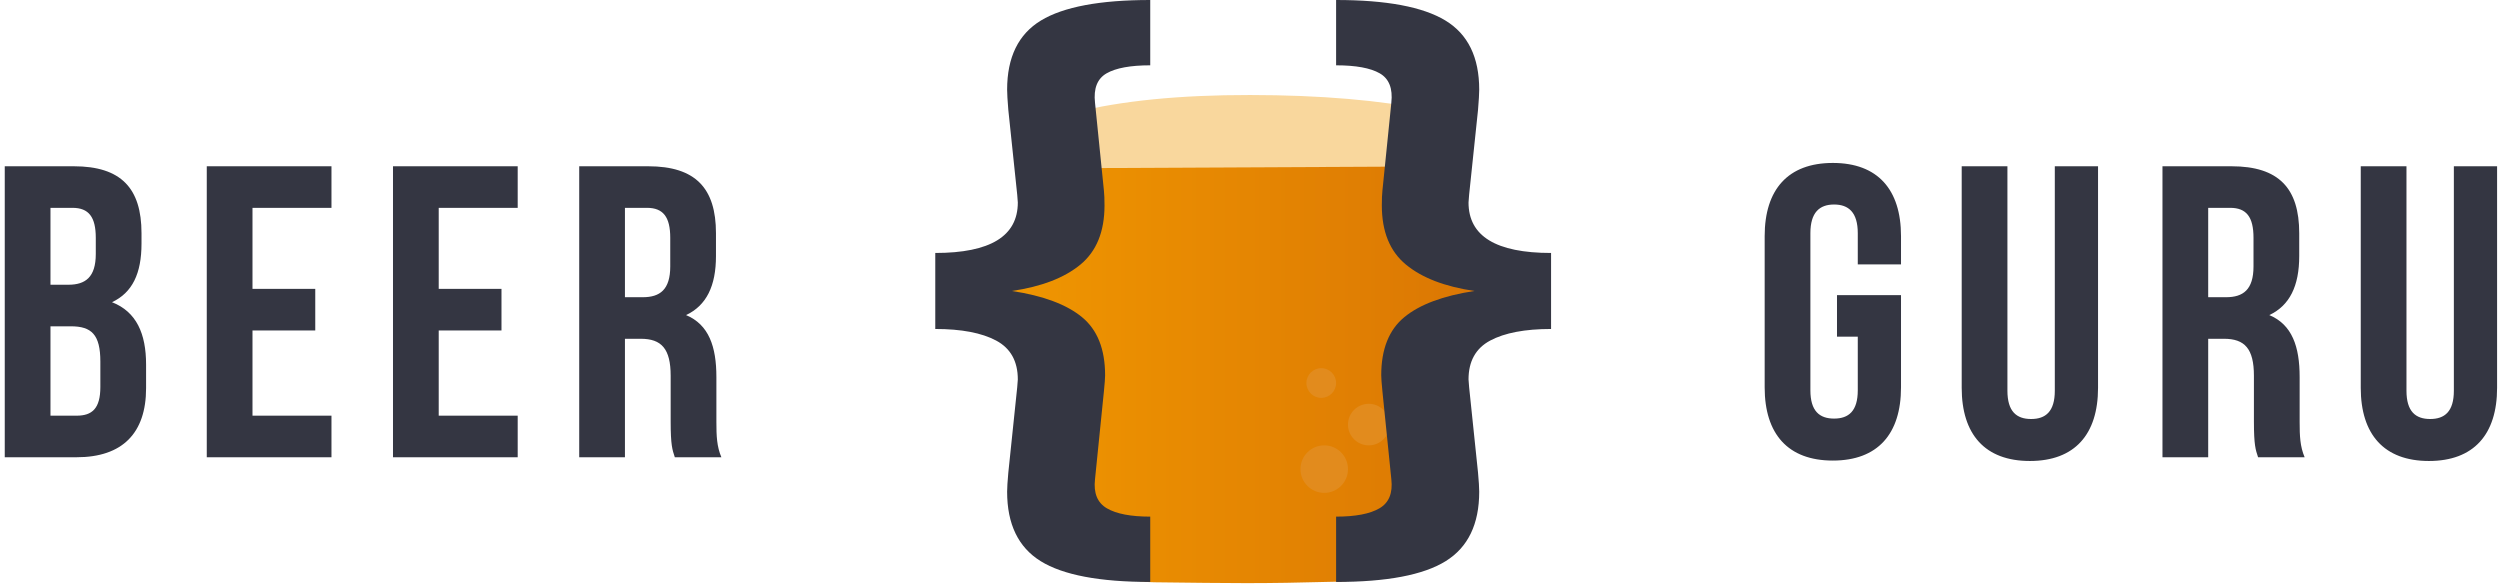 <?xml version="1.0" encoding="UTF-8"?>
<svg width="421px" height="99px" viewBox="0 0 421 99" version="1.1" xmlns="http://www.w3.org/2000/svg" xmlns:xlink="http://www.w3.org/1999/xlink">
    <!-- Generator: Sketch 48.2 (47327) - http://www.bohemiancoding.com/sketch -->
    <title>Group Copy 2</title>
    <desc>Created with Sketch.</desc>
    <defs>
        <linearGradient x1="0%" y1="32.861%" x2="100%" y2="32.861%" id="linearGradient-1">
            <stop stop-color="#F19800" offset="0%"></stop>
            <stop stop-color="#D97404" offset="100%"></stop>
        </linearGradient>
    </defs>
    <g id="Page-1" stroke="none" stroke-width="1" fill="none" fill-rule="evenodd">
        <g id="Group-Copy-2" transform="translate(0, -33)">
            <path d="M177.51,54.231 L243.187,54.304 C240.69,60.936 239.628,65.675 240.002,68.522 C240.625,73.278 255.277,79.024 255.28,82.232 C255.284,85.297 242.147,88.433 241.591,96.708 C241.47,98.516 241.866,103.216 242.779,110.807 L242.779,110.807 C243.967,120.676 236.928,129.64 227.058,130.828 C226.505,130.895 225.949,130.935 225.393,130.95 C218.905,131.125 213.686,131.208 209.734,131.199 C205.876,131.19 200.752,131.142 194.364,131.056 L194.364,131.056 C184.424,130.922 176.475,122.755 176.609,112.815 C176.62,111.971 176.691,111.13 176.82,110.296 C178.135,101.829 178.796,96.786 178.802,95.168 C178.837,86.919 164.962,85.107 164.962,81.822 C164.962,77.971 178.95,74.735 178.879,68.931 C178.846,66.26 178.389,61.36 177.51,54.231 Z" id="Rectangle" fill="url(#linearGradient-1)"></path>
            <path d="M240.925,51.598 C232.498,49.876 222.36,49.01 210.511,49 C198.662,48.99 188.825,49.966 181,51.929 L182.775,61.314 L240.127,61.035 L240.925,51.598 Z" id="Path" fill="#F9D79D"></path>
            <circle id="Oval" fill="#E28B1D" cx="222.5" cy="97.5" r="2.5"></circle>
            <circle id="Oval" fill="#E28B1D" cx="223" cy="112" r="4"></circle>
            <circle id="Oval" fill="#E28B1D" cx="230.5" cy="104.5" r="3.5"></circle>
            <path d="M193.7,44 C190.367,44 187.917,44.45 186.35,45.35 C184.783,46.25 184.133,47.9 184.4,50.3 L185.9,65.1 C185.967,65.7 186,66.533 186,67.6 C186,72 184.65,75.317 181.95,77.55 C179.25,79.783 175.4,81.267 170.4,82 C175.667,82.8 179.6,84.267 182.2,86.4 C184.8,88.533 186.1,91.8 186.1,96.2 C186.1,96.667 186.033,97.567 185.9,98.9 L184.4,113.7 C184.133,116.033 184.8,117.667 186.4,118.6 C188,119.533 190.433,120 193.7,120 L193.7,131 C185.167,131 179.017,129.833 175.25,127.5 C171.483,125.167 169.6,121.267 169.6,115.8 C169.6,115.133 169.667,114.067 169.8,112.6 L171.3,98.2 L171.4,96.9 C171.4,93.833 170.183,91.65 167.75,90.35 C165.317,89.05 161.9,88.4 157.5,88.4 L157.5,75.6 C166.767,75.6 171.4,72.767 171.4,67.1 L171.3,65.8 L169.8,51.5 C169.667,49.9 169.6,48.767 169.6,48.1 C169.6,42.633 171.5,38.75 175.3,36.45 C179.1,34.15 185.233,33 193.7,33 L193.7,44 Z" id="{" fill="#343642"></path>
            <path d="M261.2,44 C257.867,44 255.417,44.45 253.85,45.35 C252.283,46.25 251.633,47.9 251.9,50.3 L253.4,65.1 C253.467,65.7 253.5,66.533 253.5,67.6 C253.5,72 252.15,75.317 249.45,77.55 C246.75,79.783 242.9,81.267 237.9,82 C243.167,82.8 247.1,84.267 249.7,86.4 C252.3,88.533 253.6,91.8 253.6,96.2 C253.6,96.667 253.533,97.567 253.4,98.9 L251.9,113.7 C251.633,116.033 252.3,117.667 253.9,118.6 C255.5,119.533 257.933,120 261.2,120 L261.2,131 C252.667,131 246.517,129.833 242.75,127.5 C238.983,125.167 237.1,121.267 237.1,115.8 C237.1,115.133 237.167,114.067 237.3,112.6 L238.8,98.2 L238.9,96.9 C238.9,93.833 237.683,91.65 235.25,90.35 C232.817,89.05 229.4,88.4 225,88.4 L225,75.6 C234.267,75.6 238.9,72.767 238.9,67.1 L238.8,65.8 L237.3,51.5 C237.167,49.9 237.1,48.767 237.1,48.1 C237.1,42.633 239,38.75 242.8,36.45 C246.6,34.15 252.733,33 261.2,33 L261.2,44 Z" id="{" fill="#343642" transform="translate(243.1, 82) scale(-1, 1) translate(-243.1, -82) "></path>
            <path d="M12.42,61 C20.4,61 23.83,64.71 23.83,72.27 L23.83,74.02 C23.83,79.06 22.29,82.28 18.86,83.89 C22.99,85.5 24.6,89.21 24.6,94.39 L24.6,98.38 C24.6,105.94 20.61,110 12.91,110 L0.8,110 L0.8,61 L12.42,61 Z M11.93,87.95 L8.5,87.95 L8.5,103 L12.91,103 C15.5,103 16.9,101.81 16.9,98.17 L16.9,93.9 C16.9,89.35 15.43,87.95 11.93,87.95 Z M12.21,68 L8.5,68 L8.5,80.95 L11.51,80.95 C14.38,80.95 16.13,79.69 16.13,75.77 L16.13,73.04 C16.13,69.54 14.94,68 12.21,68 Z M42.52,68 L42.52,81.65 L53.09,81.65 L53.09,88.65 L42.52,88.65 L42.52,103 L55.82,103 L55.82,110 L34.82,110 L34.82,61 L55.82,61 L55.82,68 L42.52,68 Z M73.88,68 L73.88,81.65 L84.45,81.65 L84.45,88.65 L73.88,88.65 L73.88,103 L87.18,103 L87.18,110 L66.18,110 L66.18,61 L87.18,61 L87.18,68 L73.88,68 Z M121.48,110 L113.64,110 C113.22,108.74 112.94,107.97 112.94,103.98 L112.94,96.28 C112.94,91.73 111.4,90.05 107.9,90.05 L105.24,90.05 L105.24,110 L97.54,110 L97.54,61 L109.16,61 C117.14,61 120.57,64.71 120.57,72.27 L120.57,76.12 C120.57,81.16 118.96,84.45 115.53,86.06 C119.38,87.67 120.64,91.38 120.64,96.49 L120.64,104.05 C120.64,106.43 120.71,108.18 121.48,110 Z M108.95,68 L105.24,68 L105.24,83.05 L108.25,83.05 C111.12,83.05 112.87,81.79 112.87,77.87 L112.87,73.04 C112.87,69.54 111.68,68 108.95,68 Z" id="Beer" fill="#343642"></path>
            <path d="M309.35,89.7 L309.35,82.7 L320.13,82.7 L320.13,98.24 C320.13,106.08 316.21,110.56 308.65,110.56 C301.09,110.56 297.17,106.08 297.17,98.24 L297.17,72.76 C297.17,64.92 301.09,60.44 308.65,60.44 C316.21,60.44 320.13,64.92 320.13,72.76 L320.13,77.52 L312.85,77.52 L312.85,72.27 C312.85,68.77 311.31,67.44 308.86,67.44 C306.41,67.44 304.87,68.77 304.87,72.27 L304.87,98.73 C304.87,102.23 306.41,103.49 308.86,103.49 C311.31,103.49 312.85,102.23 312.85,98.73 L312.85,89.7 L309.35,89.7 Z M330.35,61 L338.05,61 L338.05,98.8 C338.05,102.3 339.59,103.56 342.04,103.56 C344.49,103.56 346.03,102.3 346.03,98.8 L346.03,61 L353.31,61 L353.31,98.31 C353.31,106.15 349.39,110.63 341.83,110.63 C334.27,110.63 330.35,106.15 330.35,98.31 L330.35,61 Z M388.1,110 L380.26,110 C379.84,108.74 379.56,107.97 379.56,103.98 L379.56,96.28 C379.56,91.73 378.02,90.05 374.52,90.05 L371.86,90.05 L371.86,110 L364.16,110 L364.16,61 L375.78,61 C383.76,61 387.19,64.71 387.19,72.27 L387.19,76.12 C387.19,81.16 385.58,84.45 382.15,86.06 C386,87.67 387.26,91.38 387.26,96.49 L387.26,104.05 C387.26,106.43 387.33,108.18 388.1,110 Z M375.57,68 L371.86,68 L371.86,83.05 L374.87,83.05 C377.74,83.05 379.49,81.79 379.49,77.87 L379.49,73.04 C379.49,69.54 378.3,68 375.57,68 Z M397.55,61 L405.25,61 L405.25,98.8 C405.25,102.3 406.79,103.56 409.24,103.56 C411.69,103.56 413.23,102.3 413.23,98.8 L413.23,61 L420.51,61 L420.51,98.31 C420.51,106.15 416.59,110.63 409.03,110.63 C401.47,110.63 397.55,106.15 397.55,98.31 L397.55,61 Z" id="Guru" fill="#343642"></path>
        </g>
    </g>
</svg>
